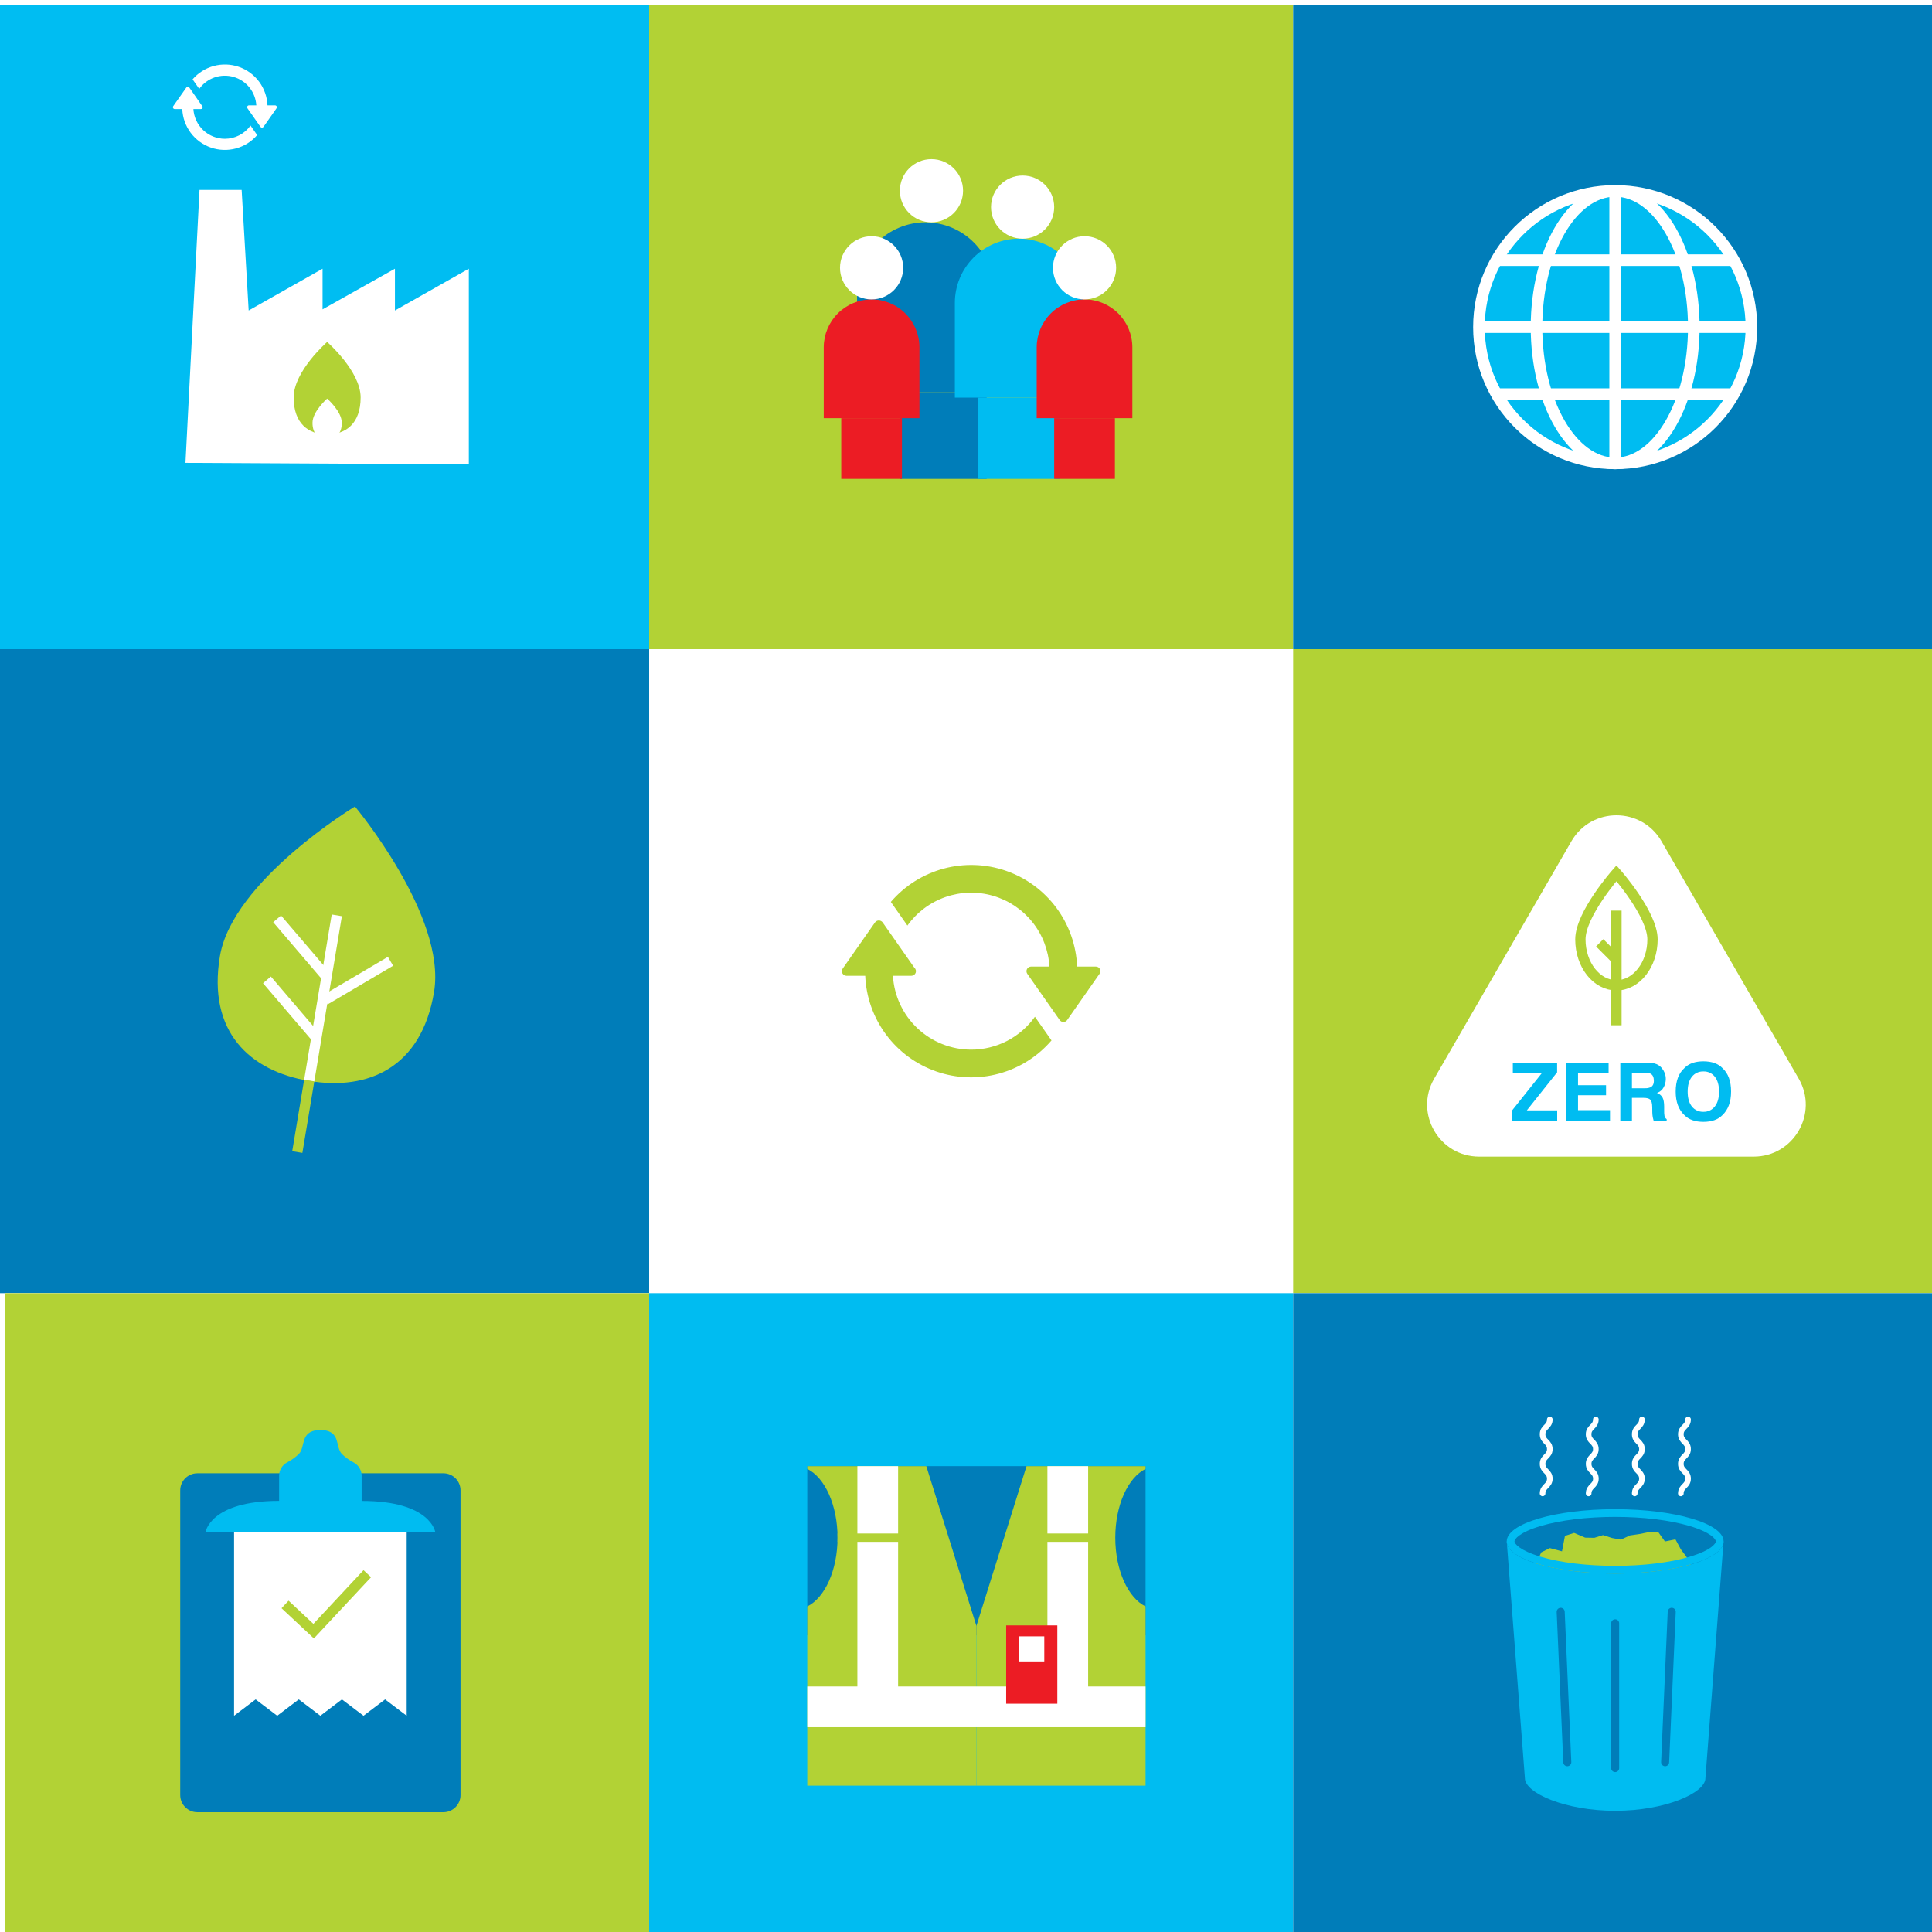 <svg
  width="1500"
  height="1500"
  viewBox="0 0 1500 1500"
  fill="none"
  xmlns="http://www.w3.org/2000/svg">
  <g filter="url(#filter0_d)">
    <path
      d="M500 0H0V500H504V0Z"
      fill="#00BDF2">
    </path>

    <path
      d="M306.63 237.07V204.63L250.44 236.19V204.63L193.07 237.07L187.62 143.46H154.9L144 355.37L364 356.54V204.63L306.63 237.07Z"
      fill="white">
    </path>

    <path
      d="M280 304.59C280 324.98 268.35 333.3 254 333.3C239.65 333.3 228 324.98 228 304.59C228 284.2 254 261.51 254 261.51C254 261.51 280 284.2 280 304.59Z"
      fill="#B2D235">
    </path>

    <path
      d="M265.38 324.31C265.38 333.22 260.28 336.85 254 336.85C247.72 336.85 242.62 333.22 242.62 324.31C242.62 315.4 254 305.48 254 305.48C254 305.48 265.38 315.4 265.38 324.31Z"
      fill="white">
    </path>

    <path
      d="M214.8 78.57C214.679 78.335 214.495 78.138 214.27 78C214.044 77.863 213.784 77.79 213.52 77.79H207.68C207.402 71.156 205.135 64.759 201.174 59.43C197.212 54.102 191.739 50.089 185.466 47.912C179.193 45.735 172.41 45.496 166 47.226C159.589 48.956 153.847 52.574 149.52 57.61L154.69 65C157.633 60.887 161.778 57.787 166.555 56.128C171.333 54.468 176.507 54.33 181.366 55.732C186.225 57.135 190.53 60.009 193.688 63.959C196.846 67.909 198.702 72.741 199 77.79H193.31C193.046 77.789 192.787 77.861 192.561 77.998C192.335 78.135 192.151 78.331 192.029 78.566C191.907 78.8 191.852 79.064 191.87 79.327C191.888 79.591 191.978 79.844 192.13 80.06L202.22 94.48C202.354 94.668 202.531 94.821 202.736 94.927C202.942 95.032 203.169 95.087 203.4 95.087C203.631 95.087 203.858 95.032 204.064 94.927C204.269 94.821 204.446 94.668 204.58 94.48L214.7 80.06C214.85 79.844 214.939 79.591 214.957 79.329C214.974 79.066 214.92 78.804 214.8 78.57Z"
      fill="white">
    </path>

    <path
      d="M174.6 103.74C168.356 103.731 162.351 101.34 157.809 97.055C153.268 92.769 150.532 86.913 150.16 80.68H155.86C155.86 80.68 155.86 80.68 155.92 80.68C156.303 80.677 156.669 80.523 156.939 80.252C157.209 79.98 157.36 79.613 157.36 79.23C157.36 79.022 157.314 78.817 157.226 78.628C157.138 78.44 157.01 78.273 156.85 78.14L147 64C146.861 63.819 146.682 63.673 146.478 63.573C146.273 63.472 146.048 63.42 145.82 63.42C145.592 63.42 145.367 63.472 145.163 63.573C144.958 63.673 144.779 63.819 144.64 64L134.5 78.41C134.348 78.626 134.258 78.879 134.24 79.143C134.222 79.406 134.277 79.67 134.399 79.904C134.521 80.139 134.705 80.335 134.931 80.472C135.157 80.609 135.416 80.681 135.68 80.68H141.52C141.795 87.314 144.06 93.712 148.02 99.042C151.981 104.371 157.453 108.386 163.726 110.563C169.999 112.74 176.782 112.978 183.193 111.248C189.603 109.517 195.345 105.898 199.67 100.86L194.5 93.47C192.24 96.642 189.255 99.229 185.794 101.015C182.333 102.801 178.495 103.735 174.6 103.74Z"
      fill="white">
    </path>

    <path
      d="M1004 0H504V500H1004V0Z"
      fill="#B2D235">
    </path>

    <path
      d="M665.42 300.43V221.7C665.462 207.63 671.07 194.148 681.019 184.199C690.968 174.25 704.45 168.642 718.52 168.6C732.59 168.642 746.072 174.25 756.021 184.199C765.97 194.148 771.578 207.63 771.62 221.7V300.43"
      fill="#007DB9">
    </path>

    <path
      d="M766.05 300.43H698.67V367.81H766.05V300.43Z"
      fill="#007DB9">
    </path>

    <path
      d="M741.34 304.73V231C741.379 217.828 746.629 205.207 755.943 195.893C765.257 186.58 777.878 181.33 791.05 181.29C804.222 181.33 816.843 186.58 826.156 195.893C835.47 205.207 840.72 217.828 840.76 231V304.7"
      fill="#00BCF1">
    </path>

    <path
      d="M822.59 304.73H759.52V367.8H822.59V304.73Z"
      fill="#00BCF1">
    </path>

    <path
      d="M639.55 320.67V265.6C639.579 255.756 643.502 246.324 650.463 239.363C657.424 232.402 666.856 228.479 676.7 228.45C686.544 228.479 695.976 232.402 702.937 239.363C709.897 246.324 713.821 255.756 713.85 265.6V320.67"
      fill="#EC1C24">
    </path>

    <path
      d="M700.27 320.67H653.14V367.8H700.27V320.67Z"
      fill="#EC1C24">
    </path>

    <path
      d="M804.89 320.67V265.6C804.919 255.763 808.837 246.337 815.789 239.377C822.741 232.417 832.163 228.49 842 228.45C851.844 228.479 861.276 232.402 868.237 239.363C875.198 246.324 879.121 255.756 879.15 265.6V320.67"
      fill="#EC1C24">
    </path>

    <path
      d="M865.6 320.67H818.47V367.8H865.6V320.67Z"
      fill="#EC1C24">
    </path>

    <path
      d="M676.7 228.46C690.242 228.46 701.22 217.482 701.22 203.94C701.22 190.398 690.242 179.42 676.7 179.42C663.158 179.42 652.18 190.398 652.18 203.94C652.18 217.482 663.158 228.46 676.7 228.46Z"
      fill="white">
    </path>

    <path
      d="M842.04 228.46C855.582 228.46 866.56 217.482 866.56 203.94C866.56 190.398 855.582 179.42 842.04 179.42C828.498 179.42 817.52 190.398 817.52 203.94C817.52 217.482 828.498 228.46 842.04 228.46Z"
      fill="white">
    </path>

    <path
      d="M793.95 181.33C807.492 181.33 818.47 170.352 818.47 156.81C818.47 143.268 807.492 132.29 793.95 132.29C780.408 132.29 769.43 143.268 769.43 156.81C769.43 170.352 780.408 181.33 793.95 181.33Z"
      fill="white">
    </path>

    <path
      d="M723.19 168.6C736.732 168.6 747.71 157.622 747.71 144.08C747.71 130.538 736.732 119.56 723.19 119.56C709.648 119.56 698.67 130.538 698.67 144.08C698.67 157.622 709.648 168.6 723.19 168.6Z"
      fill="white">
    </path>

    <path
      d="M1504 0H1004V500H1504V0Z"
      fill="#007DB9">
    </path>

    <path
      d="M1254 355.77C1312.42 355.77 1359.77 308.415 1359.77 250C1359.77 191.585 1312.42 144.23 1254 144.23C1195.58 144.23 1148.23 191.585 1148.23 250C1148.23 308.415 1195.58 355.77 1254 355.77Z"
      fill="#00BCF1"
      stroke="white"
      stroke-width="9"
      stroke-miterlimit="10">
    </path>

    <path
      d="M1254 355.77C1287.72 355.77 1315.06 308.415 1315.06 250C1315.06 191.585 1287.72 144.23 1254 144.23C1220.28 144.23 1192.94 191.585 1192.94 250C1192.94 308.415 1220.28 355.77 1254 355.77Z"
      stroke="white"
      stroke-width="9"
      stroke-miterlimit="10">
    </path>

    <path
      d="M1254 144.23V355.77"
      stroke="white"
      stroke-width="9"
      stroke-miterlimit="10">
    </path>

    <path
      d="M1148.23 250H1359.77"
      stroke="white"
      stroke-width="9"
      stroke-miterlimit="10">
    </path>

    <path
      d="M1161.88 198H1346.12"
      stroke="white"
      stroke-width="9"
      stroke-miterlimit="10">
    </path>

    <path
      d="M1161.88 302H1346.12"
      stroke="white"
      stroke-width="9"
      stroke-miterlimit="10">
    </path>

    <rect
      width="1500"
      height="500"
      transform="translate(4 500)"
      fill="white">
    </rect>

    <path
      d="M500 500H0V1000H504V500Z"
      fill="#007DB9">
    </path>

    <path
      d="M337 766.16C327.16 825 285.93 842.88 240 835.22C194.07 827.56 160.92 797.22 170.74 738.42C180.56 679.62 275.59 622.17 275.59 622.17C275.59 622.17 346.8 707.32 337 766.16Z"
      fill="#B2D235">
    </path>

    <path
      d="M261.49 706.67L240.04 835.22"
      stroke="white"
      stroke-width="8"
      stroke-miterlimit="10"
      stroke-linejoin="round">
    </path>

    <path
      d="M240.09 834.9L230.82 890.46"
      stroke="#B2D235"
      stroke-width="8"
      stroke-miterlimit="10"
      stroke-linejoin="round">
    </path>

    <path
      d="M215.16 709.41L253.54 754.33"
      stroke="white"
      stroke-width="8"
      stroke-miterlimit="10"
      stroke-linejoin="round">
    </path>

    <path
      d="M303.19 742.35L252.3 772.38"
      stroke="white"
      stroke-width="8"
      stroke-miterlimit="10"
      stroke-linejoin="round">
    </path>

    <path
      d="M207.26 756.76L245.63 801.68"
      stroke="white"
      stroke-width="8"
      stroke-miterlimit="10"
      stroke-linejoin="round">
    </path>

    <rect
      width="500"
      height="500"
      transform="translate(504 500)"
      fill="white">
    </rect>

    <path
      d="M853.981 748.354C853.674 747.776 853.216 747.292 852.655 746.955C852.094 746.617 851.452 746.439 850.798 746.439H836.276C835.598 729.936 829.967 714.019 820.118 700.76C810.268 687.502 796.655 677.515 781.05 672.101C765.446 666.687 748.573 666.095 732.628 670.404C716.683 674.712 702.404 683.721 691.65 696.257L704.506 714.609C711.816 704.351 722.13 696.615 734.025 692.47C745.92 688.325 758.808 687.976 770.91 691.469C783.012 694.963 793.731 702.128 801.587 711.974C809.443 721.821 814.048 733.863 814.766 746.439H800.542C799.885 746.437 799.241 746.616 798.679 746.957C798.117 747.297 797.66 747.785 797.357 748.368C797.054 748.951 796.917 749.606 796.961 750.261C797.005 750.916 797.229 751.547 797.608 752.084L822.698 787.917C823.025 788.394 823.463 788.784 823.974 789.054C824.485 789.323 825.055 789.464 825.633 789.464C826.211 789.464 826.78 789.323 827.291 789.054C827.803 788.784 828.24 788.394 828.567 787.917L853.658 752.084C854.048 751.551 854.284 750.922 854.341 750.264C854.398 749.606 854.274 748.945 853.981 748.354Z"
      fill="#B2D235">
    </path>

    <path
      d="M754.016 810.944C738.491 810.92 723.561 804.973 712.271 794.317C700.982 783.661 694.184 769.098 693.266 753.6H707.565C708.299 753.601 709.015 753.376 709.617 752.955C710.218 752.535 710.676 751.94 710.929 751.251C711.181 750.562 711.216 749.811 711.028 749.102C710.839 748.392 710.438 747.758 709.877 747.284L685.259 712.123C684.916 711.669 684.472 711.302 683.963 711.048C683.454 710.795 682.893 710.664 682.325 710.664C681.756 710.664 681.195 710.795 680.686 711.048C680.177 711.302 679.734 711.669 679.39 712.123L654.3 747.956C653.921 748.492 653.697 749.123 653.653 749.778C653.609 750.434 653.746 751.088 654.049 751.671C654.352 752.254 654.809 752.742 655.371 753.082C655.933 753.423 656.577 753.602 657.234 753.6H671.756C672.447 770.097 678.084 786.005 687.936 799.255C697.787 812.505 711.397 822.485 726.996 827.898C742.595 833.31 759.461 833.905 775.402 829.604C791.344 825.303 805.622 816.306 816.382 803.782L803.501 785.405C797.886 793.299 790.465 799.736 781.857 804.178C773.249 808.621 763.703 810.94 754.016 810.944Z"
      fill="#B2D235">
    </path>

    <g clip-path="url(#clip0)">
      <path
        d="M1502.98 500H1002.98V1000H1502.98V500Z"
        fill="#B2D235">
      </path>

      <path
        d="M1220.02 649.169L1113.47 833.484C1097.92 860.383 1117.36 894 1148.45 894H1361.55C1392.64 894 1412.08 860.383 1396.53 833.484L1289.98 649.169C1274.43 622.277 1235.57 622.277 1220.02 649.169Z"
        fill="white">
      </path>

      <path
        d="M1174 858.099L1197.2 829H1174.55V821H1208.94V828.536L1185.44 858.066H1209V866H1174V858.099Z"
        fill="#00BCF1">
      </path>

      <path
        d="M1248.91 828.988H1225.17V838.533H1246.93V846.331H1225.17V857.921H1250V866H1216V821H1248.91V828.988Z"
        fill="#00BCF1">
      </path>

      <path
        d="M1286.14 822.187C1287.74 822.885 1289.16 823.965 1290.28 825.335C1291.21 826.469 1291.96 827.747 1292.5 829.121C1293.07 830.627 1293.34 832.23 1293.32 833.842C1293.29 836.048 1292.73 838.213 1291.69 840.146C1290.57 842.252 1288.69 843.825 1286.44 844.52C1288.25 845.161 1289.78 846.42 1290.77 848.082C1291.59 849.615 1292.05 851.959 1292.05 855.107V858.13C1292.01 859.53 1292.09 860.93 1292.3 862.314C1292.38 862.84 1292.58 863.341 1292.87 863.783C1293.17 864.225 1293.55 864.597 1294 864.873V866H1283.84C1283.55 865.006 1283.36 864.202 1283.24 863.589C1283 862.313 1282.87 861.019 1282.84 859.721L1282.79 855.538C1282.74 852.671 1282.26 850.761 1281.32 849.805C1280.38 848.844 1278.63 848.372 1276.06 848.372H1267.03V866H1258V821.003H1279.19C1281.55 820.963 1283.91 821.365 1286.14 822.187ZM1267.03 828.814V840.9H1276.98C1278.5 840.982 1280.01 840.73 1281.43 840.163C1283.17 839.335 1284.05 837.628 1284.05 835.102C1284.05 832.373 1283.2 830.543 1281.51 829.609C1280.17 828.987 1278.71 828.703 1277.24 828.781L1267.03 828.814Z"
        fill="#00BCF1">
      </path>

      <path
        d="M1337.22 861.821C1333.83 865.274 1328.93 867 1322.52 867C1316.1 867 1311.2 865.274 1307.82 861.821C1303.27 857.584 1301 851.478 1301 843.504C1301 835.367 1303.27 829.258 1307.82 825.179C1311.2 821.726 1316.1 820 1322.52 820C1328.93 820 1333.83 821.726 1337.22 825.179C1341.74 829.264 1344.01 835.372 1344 843.504C1344 851.472 1341.74 857.578 1337.22 861.821ZM1331.36 855.072C1333.56 852.345 1334.66 848.489 1334.66 843.504C1334.66 838.519 1333.56 834.666 1331.36 831.944C1330.32 830.617 1328.97 829.553 1327.44 828.842C1325.9 828.131 1324.21 827.792 1322.52 827.854C1320.81 827.793 1319.11 828.134 1317.56 828.848C1316.01 829.562 1314.65 830.628 1313.6 831.961C1311.4 834.688 1310.3 838.546 1310.3 843.537C1310.3 848.527 1311.4 852.383 1313.6 855.105C1314.65 856.43 1316.01 857.49 1317.55 858.201C1319.09 858.912 1320.78 859.252 1322.48 859.195C1324.19 859.254 1325.88 858.911 1327.42 858.194C1328.97 857.477 1330.32 856.407 1331.36 855.072Z"
        fill="#00BCF1">
      </path>

      <path
        d="M1283 725.352C1283 745.002 1270.47 761 1255 761C1239.53 761 1227 745.043 1227 725.352C1227 705.661 1255 674 1255 674C1255 674 1283 705.669 1283 725.352Z"
        stroke="#B2D235"
        stroke-width="8"
        stroke-miterlimit="10">
      </path>

      <path
        d="M1255 703V792"
        stroke="#B2D235"
        stroke-width="8">
      </path>

      <path
        d="M1255 741L1242 728"
        stroke="#B2D235"
        stroke-width="8">
      </path>
    </g>

    <rect
      width="1500"
      height="500"
      transform="translate(4 1000)"
      fill="white">
    </rect>

    <path
      d="M504 1000H4V1500H504V1000Z"
      fill="#B2D235">
    </path>

    <path
      d="M344.26 1139.85H153.22C145.88 1139.85 139.93 1145.8 139.93 1153.14V1389.7C139.93 1397.04 145.88 1402.99 153.22 1402.99H344.26C351.6 1402.99 357.55 1397.04 357.55 1389.7V1153.14C357.55 1145.8 351.6 1139.85 344.26 1139.85Z"
      fill="#007DB9">
    </path>

    <path
      d="M181.73 1176.69V1303.02V1310.7V1328.1L198.48 1315.41L215.23 1328.1L231.98 1315.41L248.73 1328.1L265.48 1315.41L282.24 1328.1L298.99 1315.41L315.75 1328.1V1310.7V1303.02V1176.69H181.73Z"
      fill="white">
    </path>

    <path
      d="M285.17 1217.81L243.51 1262.42L221.31 1241.69"
      stroke="#B2D235"
      stroke-width="8"
      stroke-miterlimit="10">
    </path>

    <path
      d="M338 1185.69H159.53C159.53 1185.69 162.81 1161.27 216.7 1161.27V1141.75C216.701 1139.63 217.276 1137.56 218.362 1135.74C219.448 1133.92 221.006 1132.43 222.87 1131.43C226.175 1129.7 229.224 1127.52 231.93 1124.95C237.47 1119.41 232.53 1107.44 247.4 1106.17V1106.06C247.86 1106.06 248.3 1106.06 248.74 1106.06C249.18 1106.06 249.62 1106.06 250.09 1106.06V1106.17C265 1107.44 260 1119.41 265.55 1125C268.257 1127.57 271.31 1129.75 274.62 1131.48C276.481 1132.49 278.036 1133.98 279.121 1135.79C280.205 1137.61 280.778 1139.68 280.78 1141.8V1161.32C334.67 1161.27 338 1185.69 338 1185.69Z"
      fill="#00BCF1">
    </path>

    <g clip-path="url(#clip1)">
      <path
        d="M1004 992.63H504V1500H1004V992.63Z"
        fill="#00BCF1">
      </path>

      <path
        d="M889.41 1134.31H626.76V1265.64H889.41V1134.31Z"
        fill="#007DB9">
      </path>

      <path
        d="M719.17 1134.31H626.76V1136.46C640.33 1143.09 650.27 1164.46 650.27 1189.84C650.27 1215.22 640.33 1236.59 626.76 1243.23V1382.37H758.08V1258.37L719.17 1134.31Z"
        fill="#B2D235">
      </path>

      <path
        d="M797 1134.31H889.41V1136.46C875.84 1143.09 865.9 1164.46 865.9 1189.84C865.9 1215.22 875.84 1236.59 889.41 1243.23V1382.37H758.08V1258.37L797 1134.31Z"
        fill="#B2D235">
      </path>

      <path
        d="M697.29 1134.31H665.67V1306.17H697.29V1134.31Z"
        fill="white">
      </path>

      <path
        d="M844.83 1134.31H813.21V1306.17H844.83V1134.31Z"
        fill="white">
      </path>

      <path
        d="M889.41 1336.98V1305.36H626.76V1336.98H889.41Z"
        fill="white">
      </path>

      <path
        d="M650.27 1189.84H717.55"
        stroke="#B2D235"
        stroke-width="6.49"
        stroke-miterlimit="10">
      </path>

      <path
        d="M795.37 1189.84H862.66"
        stroke="#B2D235"
        stroke-width="6.49"
        stroke-miterlimit="10">
      </path>

      <path
        d="M820.91 1257.94H781.19V1318.74H820.91V1257.94Z"
        fill="#EC1C24">
      </path>

      <path
        d="M810.78 1266.45H791.32V1285.91H810.78V1266.45Z"
        fill="white">
      </path>
    </g>

    <path
      d="M1504 1000H1004V1500H1504V1000Z"
      fill="#007DB9">
    </path>

    <path
      d="M1324.07 1376.6C1324.07 1388.09 1292.7 1401.91 1254 1401.91C1215.3 1401.91 1183.93 1388.09 1183.93 1376.6L1169.82 1192.72H1338.18L1324.07 1376.6Z"
      fill="#00BCF1">
    </path>

    <path
      d="M1254 1217.73C1300.49 1217.73 1338.18 1206.53 1338.18 1192.72C1338.18 1178.91 1300.49 1167.71 1254 1167.71C1207.51 1167.71 1169.82 1178.91 1169.82 1192.72C1169.82 1206.53 1207.51 1217.73 1254 1217.73Z"
      fill="#007DB9">
    </path>

    <path
      d="M1254 1256.34V1368.73"
      stroke="#007DB9"
      stroke-width="6.23"
      stroke-miterlimit="10"
      stroke-linecap="round">
    </path>

    <path
      d="M1211.71 1247.4L1216.84 1364.17"
      stroke="#007DB9"
      stroke-width="6.23"
      stroke-miterlimit="10"
      stroke-linecap="round">
    </path>

    <path
      d="M1297.92 1247.4L1292.8 1364.17"
      stroke="#007DB9"
      stroke-width="6.23"
      stroke-miterlimit="10"
      stroke-linecap="round">
    </path>

    <path
      d="M1254 1217.73C1276.81 1217.73 1297.49 1215.03 1312.65 1210.65L1309.38 1204.75L1305 1198.9L1300.81 1191.16L1292.65 1192.78L1287.39 1185.4L1279.92 1185.59L1272.51 1187.06L1265.41 1188.11L1258.48 1191.36L1251.67 1190.11L1244.55 1187.85L1237.85 1189.94L1230.7 1189.81L1222.12 1186.15L1215.02 1188.44L1212.73 1200.44L1203.28 1197.93L1196.63 1201.25L1192.69 1209.89C1208.07 1214.7 1229.84 1217.73 1254 1217.73Z"
      fill="#B2D235">
    </path>

    <path
      d="M1305 1155.49C1305 1149.76 1310.6 1149.76 1310.6 1144.02C1310.6 1138.28 1305 1138.28 1305 1132.54C1305 1126.8 1310.6 1126.8 1310.6 1121.06C1310.6 1115.32 1305 1115.31 1305 1109.57C1305 1103.83 1310.6 1103.83 1310.6 1098.09"
      stroke="white"
      stroke-width="4.37"
      stroke-miterlimit="10"
      stroke-linecap="round">
    </path>

    <path
      d="M1269.19 1155.49C1269.19 1149.76 1274.8 1149.76 1274.8 1144.02C1274.8 1138.28 1269.19 1138.28 1269.19 1132.54C1269.19 1126.8 1274.8 1126.8 1274.8 1121.06C1274.8 1115.32 1269.19 1115.31 1269.19 1109.57C1269.19 1103.83 1274.8 1103.83 1274.8 1098.09"
      stroke="white"
      stroke-width="4.37"
      stroke-miterlimit="10"
      stroke-linecap="round">
    </path>

    <path
      d="M1233.42 1155.49C1233.42 1149.76 1239.03 1149.76 1239.03 1144.02C1239.03 1138.28 1233.42 1138.28 1233.42 1132.54C1233.42 1126.8 1239 1126.8 1239 1121.06C1239 1115.32 1233.39 1115.31 1233.39 1109.57C1233.39 1103.83 1239 1103.83 1239 1098.09"
      stroke="white"
      stroke-width="4.37"
      stroke-miterlimit="10"
      stroke-linecap="round">
    </path>

    <path
      d="M1197.66 1155.49C1197.66 1149.76 1203.26 1149.76 1203.26 1144.02C1203.26 1138.28 1197.66 1138.28 1197.66 1132.54C1197.66 1126.8 1203.26 1126.8 1203.26 1121.06C1203.26 1115.32 1197.66 1115.31 1197.66 1109.57C1197.66 1103.83 1203.26 1103.83 1203.26 1098.09"
      stroke="white"
      stroke-width="4.37"
      stroke-miterlimit="10"
      stroke-linecap="round">
    </path>

    <path
      d="M1254 1173.71C1275.92 1173.71 1296.46 1176.22 1311.82 1180.78C1328.52 1185.78 1332.18 1191.08 1332.18 1192.72C1332.18 1194.36 1328.52 1199.72 1311.82 1204.65C1296.46 1209.22 1275.92 1211.73 1254 1211.73C1232.08 1211.73 1211.54 1209.22 1196.18 1204.65C1179.48 1199.65 1175.82 1194.36 1175.82 1192.72C1175.82 1191.08 1179.48 1185.72 1196.18 1180.78C1211.54 1176.22 1232.08 1173.71 1254 1173.71ZM1254 1167.71C1207.51 1167.71 1169.82 1178.91 1169.82 1192.71C1169.82 1206.51 1207.51 1217.71 1254 1217.71C1300.49 1217.71 1338.18 1206.51 1338.18 1192.71C1338.18 1178.91 1300.49 1167.71 1254 1167.71Z"
      fill="#00BCF1">
    </path>
  </g>

  <defs>
    <filter
      id="filter0_d"
      x="0"
      y="0"
      width="1508"
      height="1508"
      filterUnits="userSpaceOnUse"
      color-interpolation-filters="sRGB">
      <feFlood
        flood-opacity="0"
        result="BackgroundImageFix">
      </feFlood>

      <feColorMatrix
        in="SourceAlpha"
        type="matrix"
        values="0 0 0 0 0 0 0 0 0 0 0 0 0 0 0 0 0 0 127 0">
      </feColorMatrix>

      <feOffset dy="4"></feOffset>

      <feGaussianBlur stdDeviation="2"></feGaussianBlur>

      <feColorMatrix
        type="matrix"
        values="0 0 0 0 0 0 0 0 0 0 0 0 0 0 0 0 0 0 0.25 0">
      </feColorMatrix>

      <feBlend
        mode="normal"
        in2="BackgroundImageFix"
        result="effect1_dropShadow">
      </feBlend>

      <feBlend
        mode="normal"
        in="SourceGraphic"
        in2="effect1_dropShadow"
        result="shape">
      </feBlend>
    </filter>

    <clipPath id="clip0">
      <rect
        width="500"
        height="500"
        fill="white"
        transform="translate(1004 500)">
      </rect>
    </clipPath>

    <clipPath id="clip1">
      <rect
        width="500"
        height="500"
        fill="white"
        transform="translate(504 1000)">
      </rect>
    </clipPath>
  </defs>
</svg>

